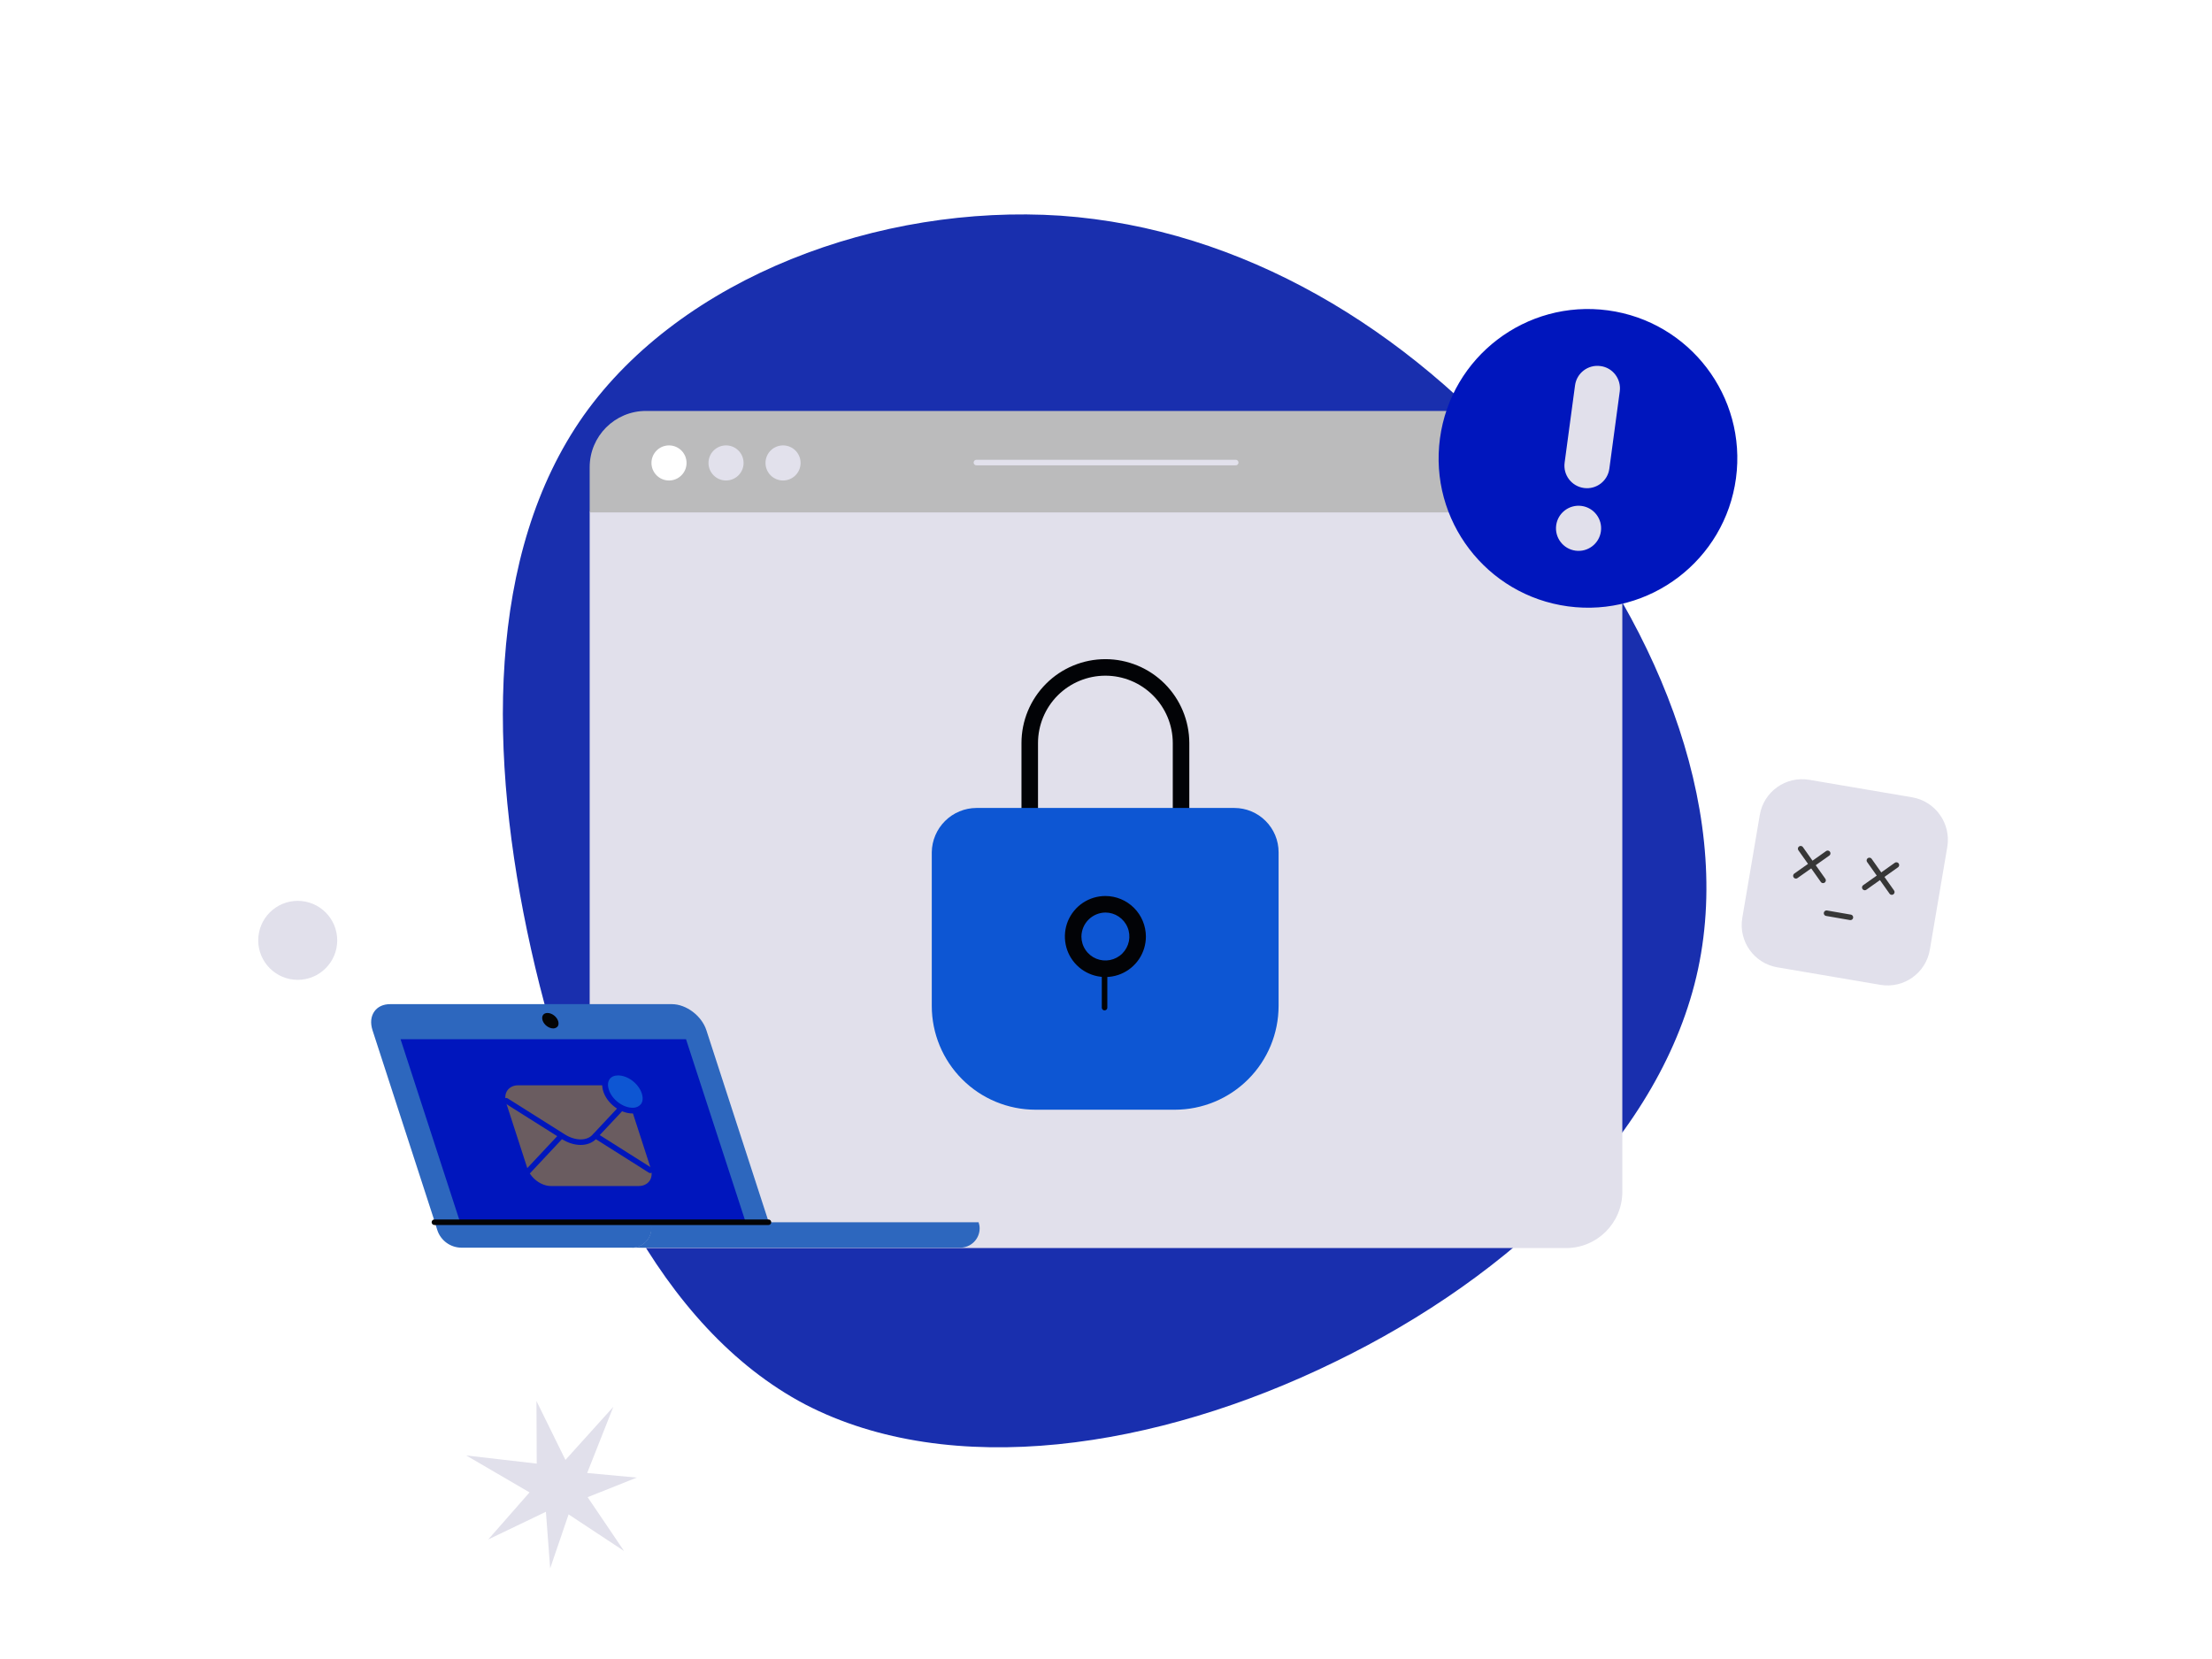 <svg xmlns="http://www.w3.org/2000/svg" height="1200" width="1600" version="1.1" xmlns:xlink="http://www.w3.org/1999/xlink" xmlns:svgjs="http://svgjs.com/svgjs"><rect fill="#ffffff" width="1600" height="1200"></rect><g><path d="M1106.93 341.49C1195.92 445.49 1253.7 581.28 1228.27 700.89 1202.85 819.91 1094.22 922.76 965.37 985.17 836.52 1048.15 688.02 1070.68 582.28 1015.79 477.12 960.32 415.29 826.27 384.09 686.44 352.89 546.61 351.74 400.42 422.23 300.46 493.3 200.5 636.02 147.34 767.18 156.01 898.34 165.26 1017.95 237.48 1106.93 341.49Z" fill="#192fae" opacity="1" stroke-width="4" stroke="none"></path></g><g><path d="M467.23 310.29L1132.77 313.1C1155.25 313.1 1161.41 315.46 1161.41 337.94L1173.47 370.66V862.06C1173.47 884.54 1155.25 902.76 1132.77 902.76H467.23C444.75 902.76 426.53 884.54 426.53 862.06V370.66L437.5 337.94C437.5 315.46 444.75 310.29 467.23 310.29Z" fill="#e1e0eb" opacity="1" stroke-width="4" stroke="none"></path><path d="M467.23 297.24H1132.77C1155.25 297.24 1173.47 315.46 1173.47 337.94V370.66H426.53V337.94C426.53 315.46 444.75 297.24 467.23 297.24Z" fill="#bbbbbc" opacity="1" stroke-width="4" stroke="none"></path><path d="M483.91 347.55C490.92 347.55 496.6 341.86 496.6 334.86 496.6 327.85 490.92 322.17 483.91 322.17 476.91 322.17 471.22 327.85 471.22 334.86 471.22 341.86 476.91 347.55 483.91 347.55Z" fill="#ffffff" opacity="1" stroke-width="4" stroke="none"></path><path d="M525.16 347.55C532.16 347.55 537.85 341.86 537.85 334.86 537.85 327.85 532.16 322.17 525.16 322.17 518.15 322.17 512.47 327.85 512.47 334.86 512.47 341.86 518.15 347.55 525.16 347.55Z" fill="#e2e1ec" opacity="1" stroke-width="4" stroke="none"></path><path d="M566.4 347.55C573.41 347.55 579.09 341.86 579.09 334.86 579.09 327.85 573.41 322.17 566.4 322.17 559.39 322.17 553.71 327.85 553.71 334.86 553.71 341.86 559.39 347.55 566.4 347.55Z" fill="#e2e1ec" opacity="1" stroke-width="4" stroke="none"></path><path d="M706.27 334.58H893.82" stroke="#e2e1ec" stroke-width="4" stroke-linecap="round" stroke-linejoin="round" opacity="1" fill="none"></path></g><g><path d="M799.56 488.74C812.47 488.74 824.88 493.87 834 503.01 843.15 512.15 848.3 524.55 848.3 537.47V634.65C848.44 641.05 847.34 647.42 845.04 653.39 842.73 659.36 839.27 664.82 834.87 669.46 830.44 674.1 825.15 677.82 819.32 680.41 813.46 683.01 807.15 684.42 800.75 684.58 794.36 684.74 787.99 683.63 782.01 681.33 776.03 679.02 770.58 675.57 765.95 671.15 761.29 666.74 757.58 661.45 754.98 655.6 752.38 649.75 750.97 643.44 750.82 637.04V537.47C750.82 524.55 755.96 512.15 765.08 503.01 774.23 493.87 786.64 488.74 799.56 488.74ZM799.56 476.78C783.47 476.79 768.01 483.18 756.65 494.56 745.26 505.95 738.86 521.38 738.86 537.47V537.47 634.65C738.86 650.74 745.26 666.17 756.65 677.56 768.01 688.94 783.47 695.33 799.56 695.35V695.35C815.64 695.33 831.07 688.94 842.46 677.56 853.83 666.17 860.23 650.74 860.26 634.65V537.47C860.23 521.38 853.83 505.95 842.46 494.56 831.07 483.18 815.64 476.79 799.56 476.78V476.78Z" fill="#020306" opacity="1" stroke-width="4" stroke="none"></path><path d="M706.27 584.42H892.85C901.34 584.43 909.47 587.8 915.45 593.8 921.46 599.79 924.84 607.93 924.84 616.41V727.64C924.81 747.54 916.92 766.62 902.83 780.69 888.78 794.76 869.67 802.67 849.79 802.69H749.03C729.11 802.67 710.04 794.76 695.98 780.69 681.9 766.62 673.98 747.54 673.98 727.64V616.41C674.1 607.91 677.57 599.8 683.61 593.82 689.62 587.84 697.78 584.46 706.27 584.42Z" fill="#0d56d3" opacity="1" stroke-width="4" stroke="none"></path><path d="M799.56 660.06C803 660.06 806.35 661.08 809.19 662.99 812.03 664.89 814.27 667.6 815.58 670.77 816.9 673.94 817.23 677.42 816.57 680.79 815.88 684.15 814.24 687.24 811.82 689.67 809.4 692.09 806.29 693.74 802.94 694.41 799.56 695.08 796.09 694.74 792.92 693.43 789.75 692.11 787.03 689.89 785.15 687.04 783.23 684.19 782.22 680.84 782.22 677.41 782.28 672.82 784.1 668.44 787.36 665.2 790.59 661.96 794.98 660.12 799.56 660.06ZM799.56 648.1C793.76 648.1 788.11 649.82 783.26 653.04 778.45 656.26 774.71 660.84 772.47 666.19 770.26 671.55 769.69 677.44 770.82 683.12 771.93 688.8 774.74 694.03 778.84 698.12 782.93 702.22 788.17 705.01 793.85 706.14 799.53 707.27 805.42 706.69 810.77 704.48 816.12 702.26 820.7 698.5 823.93 693.68 827.13 688.87 828.86 683.2 828.86 677.41 828.83 669.64 825.75 662.19 820.25 656.7 814.78 651.21 807.33 648.12 799.56 648.1Z" fill="#020306" opacity="1" stroke-width="4" stroke="none"></path><path d="M798.96 701.92V728.83" stroke="#020306" stroke-width="4" stroke-linecap="round" stroke-linejoin="round" opacity="1" fill="none"></path></g><g><path d="M215.35 708.75C231.12 708.75 243.92 695.95 243.92 680.18 243.92 664.41 231.12 651.61 215.35 651.61 199.58 651.61 186.78 664.41 186.78 680.18 186.78 695.95 199.58 708.75 215.35 708.75Z" fill="#e1e0eb" opacity="1" stroke-width="4" stroke="none"></path></g><g><path d="M383.03 1079.49L337.24 1052.78 388.23 1058.67 388.04 1013.38 409 1056 443.64 1017.59 424.71 1065.46 460.59 1068.78 425.06 1082.96 451.42 1121.91 411.28 1095.4 397.95 1134.45 394.87 1093.51 353.15 1113.54 383.03 1079.49Z" fill="#e1e0eb" opacity="1" stroke-width="4" stroke="none"></path></g><g><path d="M314.99 885.39L269.45 745.21C267.76 739.95 268.23 735.16 270.86 731.5 273.3 728.12 277.34 726.33 282.13 726.33H485.98C496.4 726.33 507.57 734.78 510.95 745.21L556.49 885.39H314.99Z" fill="#2d67be" opacity="1" stroke-width="4" stroke="none"></path><path d="M457.06 902.48C458.56 902.39 459.97 902.2 461.37 901.73 464.94 900.6 467.85 898.07 469.54 894.78 471.23 891.49 471.52 887.64 470.39 884.08H707.85C708.32 885.48 708.6 886.99 708.6 888.49 708.6 896.19 702.31 902.48 694.52 902.48 694.52 902.48 457.06 902.48 457.06 902.48Z" fill="#2d67be" opacity="1" stroke-width="4" stroke="none"></path><path d="M333.86 902.48C325.87 902.48 318.74 897.32 316.3 889.71L314.51 884.08H470.47C470.94 885.48 471.22 886.89 471.22 888.4 471.22 896.19 464.93 902.48 457.23 902.48H333.86Z" fill="#2d67be" opacity="1" stroke-width="4" stroke="none"></path><path d="M332.83 884.17L289.73 751.68H496.21L539.4 884.17H332.83Z" fill="#0016bd" opacity="1" stroke-width="4" stroke="none"></path><path d="M398.46 857.88C391.42 857.88 383.82 852.15 381.47 845.11L366.17 797.88C365.04 794.31 365.32 791.03 367.1 788.58 368.79 786.33 371.52 785.02 374.8 785.02H438.37C445.41 785.02 453.02 790.74 455.37 797.79L470.67 845.02C471.8 848.58 471.52 851.87 469.73 854.31 468.04 856.56 465.32 857.88 462.03 857.88H398.46Z" fill="#6a5c60" opacity="1" stroke-width="4" stroke="none"></path><path d="M314.24 884.08H555.83" stroke="#040404" stroke-width="4" stroke-linecap="round" stroke-linejoin="round" opacity="1" fill="none"></path><path d="M454.98 795.53L429.91 822.29C425.03 827.46 415.83 827.46 407.56 822.29L366.16 796.19" stroke="#0016bd" stroke-width="4" stroke-linecap="round" opacity="1" fill="none"></path><path d="M430.85 821.54L470.38 846.52" stroke="#0016bd" stroke-width="4" stroke-linecap="round" opacity="1" fill="none"></path><path d="M382.12 847.08L405.78 821.82" stroke="#0016bd" stroke-width="4" stroke-linecap="round" opacity="1" fill="none"></path><path d="M457.43 803.42C449.54 803.42 441 796.94 438.37 789.05 437.15 785.3 437.43 781.82 439.31 779.38 441 777.13 443.72 775.82 447.2 775.82 455.08 775.82 463.63 782.29 466.26 790.27 467.48 794.03 467.2 797.5 465.32 799.95 463.63 802.11 460.81 803.42 457.43 803.42Z" fill="#0d56d3" opacity="1" stroke-width="4" stroke="none"></path><path d="M400.16 743.89C396.96 743.89 393.49 741.26 392.46 738.07 391.99 736.57 392.08 735.16 392.83 734.13 393.49 733.19 394.62 732.72 396.02 732.72 399.22 732.72 402.69 735.35 403.72 738.54 404.19 740.04 404.1 741.45 403.35 742.48 402.6 743.33 401.47 743.89 400.16 743.89Z" fill="#040404" opacity="1" stroke-width="4" stroke="none"></path><path d="M457.43 805.39C448.7 805.39 439.22 798.26 436.4 789.52 434.99 785.11 435.37 781.07 437.62 777.97 439.68 775.16 443.07 773.56 447.2 773.56 455.93 773.56 465.41 780.7 468.23 789.43 469.64 793.84 469.26 797.88 467.01 800.98 464.85 803.89 461.47 805.39 457.43 805.39ZM447.1 777.88C444.38 777.88 442.22 778.82 441 780.51 439.59 782.48 439.4 785.2 440.44 788.3 442.69 795.35 450.58 801.26 457.52 801.26 457.71 801.26 457.81 801.26 457.99 801.26 460.15 801.26 462.22 800.32 463.63 798.63 465.04 796.66 465.22 793.94 464.19 790.84 461.84 783.7 454.05 777.88 447.1 777.88Z" fill="#0016bd" opacity="1" stroke-width="4" stroke="none"></path></g><g><path d="M1134.2 438.6C1193.33 446.57 1247.71 405.09 1255.68 345.96 1263.64 286.84 1222.16 232.45 1163.04 224.49 1103.91 216.53 1049.53 258 1041.56 317.13 1033.6 376.25 1075.08 430.64 1134.2 438.6Z" fill="#0016bd" opacity="1" stroke-width="4" stroke="none"></path><path d="M1171.61 283.13L1164.09 338.98C1162.88 347.94 1154.7 354.19 1145.73 352.98 1136.77 351.77 1130.53 343.59 1131.74 334.62L1139.26 278.78C1140.46 269.81 1148.65 263.57 1157.61 264.78 1166.59 265.88 1172.82 274.17 1171.61 283.13Z" fill="#e1e0eb" opacity="1" stroke-width="4" stroke="none"></path><path d="M1139.63 398.31C1148.56 399.52 1156.78 393.25 1157.98 384.32 1159.19 375.38 1152.92 367.16 1143.99 365.96 1135.05 364.76 1126.83 371.02 1125.63 379.96 1124.43 388.89 1130.69 397.11 1139.63 398.31Z" fill="#e1e0eb" opacity="1" stroke-width="4" stroke="none"></path></g><g><path d="M1383.07 576.7L1308.75 564.07C1291.83 561.17 1275.73 572.52 1272.89 589.54L1260.26 663.87C1257.37 680.78 1268.72 696.88 1285.74 699.72L1360.06 712.35C1376.98 715.25 1393.07 703.9 1395.92 686.88L1408.54 612.55C1411.34 595.69 1399.99 579.59 1383.07 576.7Z" fill="#e1e0eb" opacity="1" stroke-width="4" stroke="none"></path><path d="M1352.18 622.38L1368.38 645.25" stroke="#373737" stroke-width="4" stroke-linecap="round" stroke-linejoin="round" opacity="1" fill="none"></path><path d="M1371.72 625.71L1348.85 641.92" stroke="#373737" stroke-width="4" stroke-linecap="round" stroke-linejoin="round" opacity="1" fill="none"></path><path d="M1302.47 613.9L1318.67 636.78" stroke="#373737" stroke-width="4" stroke-linecap="round" stroke-linejoin="round" opacity="1" fill="none"></path><path d="M1322.01 617.24L1299.03 633.5" stroke="#373737" stroke-width="4" stroke-linecap="round" stroke-linejoin="round" opacity="1" fill="none"></path><path d="M1338.44 663.54L1321.2 660.55" stroke="#373737" stroke-width="4" stroke-linecap="round" stroke-linejoin="round" opacity="1" fill="none"></path></g></svg>